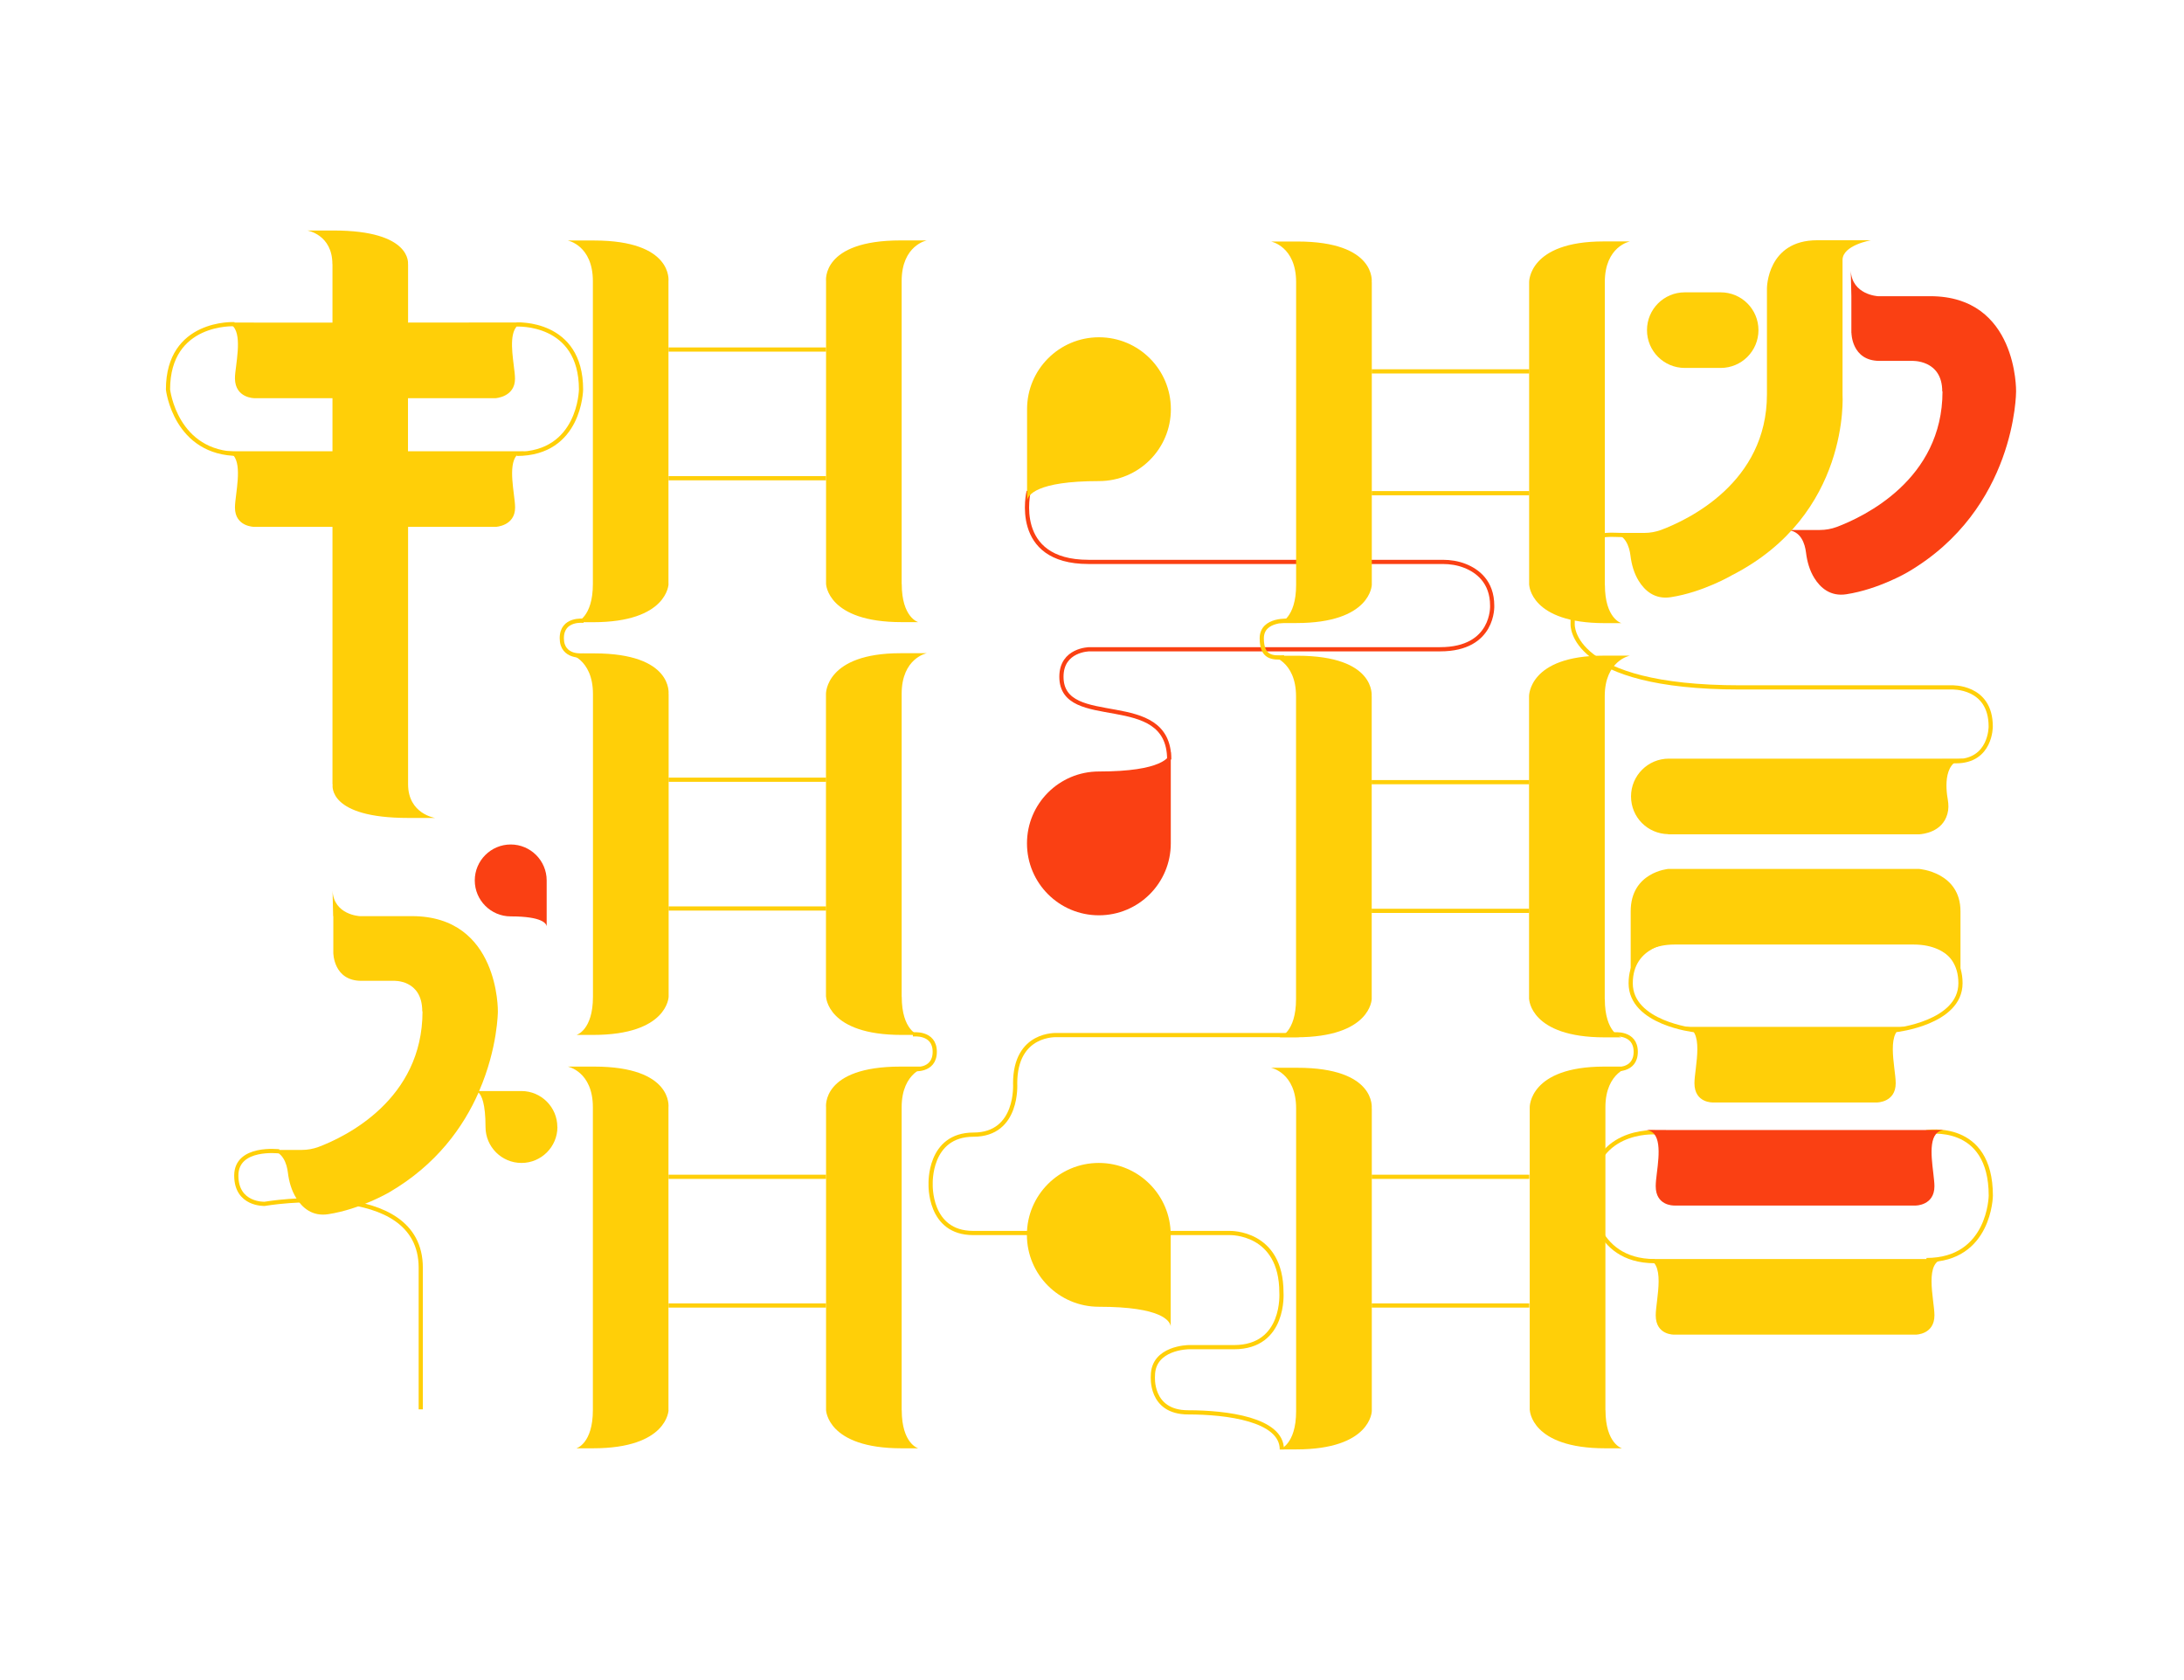 <?xml version="1.0" encoding="UTF-8"?>
<svg id="top01" xmlns="http://www.w3.org/2000/svg" viewBox="0 0 260 200">
  <defs>
    <style>
      .cls-1, .cls-2 {
        fill: #fa4013;
      }

      .cls-3, .cls-4 {
        fill: #ffcf08;
      }

      .cls-2, .cls-4 {
        fill-rule: evenodd;
      }

      .cls-5 {
        stroke: #fa4013;
      }

      .cls-5, .cls-6 {
        fill: none;
        stroke-miterlimit: 10;
        stroke-width: .5px;
      }

      .cls-6 {
        stroke: #ffcf08;
      }
    </style>
  </defs>
  <path id="topstrokchange26" class="cls-5" d="m122.46,58.49s-2.06,8.4,7.11,8.4h42.18c.9,0,1.8.14,2.64.47,1.48.58,3.25,1.88,3.25,4.74,0,0,.26,5.19-6.19,5.19h-41.76s-3.33.03-3.33,3.27c0,6.5,12.83,1.34,12.83,9.85"/>
  <path id="topstrokchange25" class="cls-6" d="m153.53,73.9s-3.31-.31-3.32,2.08c0,2.35,1.3,2.34,2.67,2.27"/>
  <path id="topstrokchange24" class="cls-6" d="m163.3,44.21h18.76"/>
  <path id="topstrokchange23" class="cls-6" d="m163.3,58.71h18.76"/>
  <path id="topstrokchange22" class="cls-6" d="m163.29,93.11h18.76"/>
  <path id="topstrokchange21" class="cls-6" d="m163.29,108.43h18.76"/>
  <path id="topstrokchange20" class="cls-6" d="m163.3,140.09h18.76"/>
  <path id="topstrokchange19" class="cls-6" d="m163.3,155.41h18.76"/>
  <path id="topstrokchange18" class="cls-6" d="m154.62,123.22h-28.77s-5-.34-5,5.76c0,0,.42,6.09-4.95,6.09s-5.11,5.88-5.11,5.88c0,0-.26,5.83,5.07,5.83h30.53s6.16-.2,6.16,7.09c0,0,.48,6.5-5.65,6.5h-5.39s-4.26.03-4.26,3.42c0,0-.4,4.34,4.19,4.34s11.16.83,11.16,4.42"/>
  <path id="topstrokchange17" class="cls-6" d="m192.11,123.14s2.62-.33,2.62,2.07-2.61,2.06-2.61,2.06"/>
  <path id="topstrokchange16" class="cls-6" d="m193.3,63.69c-2.8.03-6.08-1.27-6.08,10.61,0,0-.46,7.53,19.92,7.53h25.2s4.65-.21,4.65,4.65c0,0,.05,4.14-4.14,4.14h-1.63"/>
  <path id="topstrokchange15" class="cls-6" d="m225.71,122.62s7.68-.84,7.68-5.58-4.91-5.06-4.91-5.06"/>
  <path id="topstrokchange14" class="cls-6" d="m199.04,111.99s-4.91.32-4.91,5.06,7.57,5.58,7.57,5.58"/>
  <path id="topstrokchange13" class="cls-6" d="m229.33,134.77s7.67-1.31,7.67,7.57c0,0-.1,7.66-7.66,7.66"/>
  <path id="topstrokchange12" class="cls-6" d="m197.01,134.8s-7.67-.52-7.67,7.67c0,0,.1,7.66,7.66,7.66"/>
  <path id="topstrokchange11" class="cls-6" d="m33.23,137.06s-5.1-.63-5.1,2.88,3.37,3.37,3.37,3.37c0,0,18.59-3.22,18.59,7.61v16.85"/>
  <path id="topstrokchange10" class="cls-6" d="m79.59,155.41h18.75"/>
  <path id="topstrokchange09" class="cls-6" d="m79.59,140.09h18.75"/>
  <path id="topstrokchange08" class="cls-6" d="m108.66,123.14s2.62-.33,2.62,2.07-2.61,2.06-2.61,2.06"/>
  <path id="topstrokchange07" class="cls-6" d="m79.59,108.15h18.76"/>
  <path id="topstrokchange06" class="cls-6" d="m79.59,92.82h18.76"/>
  <path id="topstrokchange05" class="cls-6" d="m69.5,73.9s-2.62-.33-2.62,2.07,2.61,2.06,2.61,2.06"/>
  <path id="topstrokchange04" class="cls-6" d="m79.59,56.93h18.75"/>
  <path id="topstrokchange03" class="cls-6" d="m79.59,41.61h18.75"/>
  <path id="topstrokchange02" class="cls-6" d="m61.49,38.63s7.68-.45,7.68,7.74c0,0-.1,7.66-7.66,7.66"/>
  <path id="topstrokchange01" class="cls-6" d="m27.91,38.59s-7.91-.41-7.91,7.78c0,0,.87,7.66,8.43,7.66"/>
  <path id="toppath14" class="cls-1" d="m130.82,108.96c4.73,0,8.56-3.83,8.56-8.56v-10.89c-.09.62-1.03,2.33-8.56,2.33-4.73,0-8.56,3.83-8.56,8.56s3.83,8.56,8.56,8.56Z"/>
  <path id="toppath15" class="cls-3" d="m130.83,40.15c-4.73,0-8.56,3.83-8.56,8.56v10.89c.09-.62,1.03-2.33,8.56-2.33,4.73,0,8.56-3.83,8.56-8.56s-3.83-8.56-8.56-8.56Z"/>
  <path id="toppath13" class="cls-3" d="m130.81,138.44c4.73,0,8.56,3.83,8.56,8.56v10.89c-.09-.62-1.03-2.33-8.56-2.33-4.73,0-8.56-3.83-8.56-8.56s3.83-8.56,8.56-8.56Z"/>
  <path id="toppath12" class="cls-3" d="m191.14,167.86h-.02v-36.05h0c0-4.27,2.99-4.84,2.99-4.84h-3.13c-8.95,0-8.87,4.84-8.87,4.84v36.05h.01s.13,4.55,8.99,4.55h1.98s-1.96-.54-1.96-4.55Z"/>
  <path id="toppath11" class="cls-3" d="m163.3,131.95h0s.59-4.84-8.86-4.84h-3.13s2.99.57,2.99,4.84h0v36.04h0c0,4.01-1.96,4.55-1.96,4.55h1.98c8.89,0,8.99-4.55,8.99-4.55h0v-36.04Z"/>
  <path id="toppath10" class="cls-3" d="m107.35,167.86h-.01v-36.05h0c0-4.27,2.99-4.84,2.99-4.84h-3.13c-9.45,0-8.86,4.84-8.86,4.84h0v36.05h0s.13,4.55,8.99,4.55h1.98s-1.96-.54-1.96-4.55Z"/>
  <path id="toppath09" class="cls-3" d="m79.58,131.81s.59-4.84-8.86-4.84h-3.13s2.99.57,2.99,4.84h0v36.05h0c0,4.01-1.96,4.55-1.96,4.55h1.98c8.89,0,8.99-4.55,8.99-4.55h-.01v-36.05Z"/>
  <path id="toppath08" class="cls-3" d="m191.06,118.94h-.02v-36.05h0c0-4.27,2.99-4.84,2.99-4.84h-3.13c-8.95,0-8.87,4.84-8.87,4.84v36.05h.01s.13,4.55,8.99,4.55h1.98s-1.96-.54-1.96-4.55Z"/>
  <path id="toppath07" class="cls-3" d="m163.29,82.9h0s.59-4.84-8.86-4.84h-3.13s2.99.57,2.99,4.84v36.03h0c0,4.01-1.96,4.55-1.96,4.55h1.98c8.89,0,8.99-4.55,8.99-4.55h0v-36.03Z"/>
  <path id="toppath06" class="cls-3" d="m107.36,118.65h-.02v-36.05h0c0-4.27,2.99-4.84,2.99-4.84h-3.13c-8.95,0-8.87,4.84-8.87,4.84v36.05h.01s.13,4.55,8.99,4.55h1.98s-1.96-.54-1.96-4.55Z"/>
  <path id="toppath05" class="cls-3" d="m79.59,82.62h0s.59-4.84-8.86-4.84h-3.13s2.99.57,2.99,4.84v36.03h0c0,4.01-1.96,4.55-1.96,4.55h1.98c8.89,0,8.99-4.55,8.99-4.55h0v-36.03Z"/>
  <path id="toppath04" class="cls-3" d="m191.07,69.63h-.02v-36.05h0c0-4.27,2.99-4.84,2.99-4.84h-3.13c-8.95,0-8.87,4.84-8.87,4.84v36.05h.01s.13,4.55,8.99,4.55h1.98s-1.96-.54-1.96-4.55Z"/>
  <path id="toppath03" class="cls-3" d="m163.3,33.59h0s.59-4.84-8.86-4.84h-3.13s2.99.57,2.99,4.84v36.03h0c0,4.01-1.96,4.55-1.96,4.55h1.98c8.89,0,8.99-4.55,8.99-4.55h0v-36.03Z"/>
  <path id="toppath02" class="cls-3" d="m107.35,69.51h-.01v-36.05h0c0-4.27,2.99-4.84,2.99-4.84h-3.13c-9.45,0-8.86,4.84-8.86,4.84h0v36.05h0s.13,4.55,8.99,4.55h1.98s-1.96-.54-1.96-4.55Z"/>
  <path id="toppath01" class="cls-3" d="m79.58,33.47s.59-4.84-8.86-4.84h-3.13s2.99.57,2.99,4.84h0v36.05h0c0,4.01-1.96,4.55-1.96,4.55h1.98c8.89,0,8.99-4.55,8.99-4.55h-.01v-36.05Z"/>
  <path id="lighttoppath09" class="cls-3" d="m231.61,149.88h-35.82c2.68,0,1.32,4.86,1.32,6.7,0,2.39,2.22,2.3,2.22,2.3h28.74s2.22,0,2.22-2.3c0-1.84-1.36-6.7,1.32-6.7Z"/>
  <path id="lighttoppath08" class="cls-2" d="m231.61,134.52h-3.54s-28.74,0-28.74,0h0s-3.54-.01-3.54-.01c2.08,0,1.73,2.93,1.46,5.1-.08.62-.14,1.19-.14,1.6,0,2.3,2.05,2.3,2.21,2.3h0s28.75,0,28.75,0h0s2.22,0,2.22-2.3c0-.41-.07-.97-.14-1.6-.26-2.17-.62-5.1,1.46-5.1Z"/>
  <path id="lighttoppath07" class="cls-3" d="m227,122.24h-3.54s-19.52,0-19.52,0h-3.54c2.68,0,1.32,4.87,1.32,6.71,0,2.39,2.22,2.29,2.22,2.29h19.52s2.22,0,2.22-2.29c0-1.84-1.36-6.7,1.32-6.7Z"/>
  <path id="lighttoppath06" class="cls-3" d="m228.47,103.44h-29.87s-4.47.37-4.47,5.05v7.4s.58-3.45,5.23-3.45h28.46c4.65,0,5.57,3.45,5.57,3.45v-7.4c0-4.68-4.92-5.05-4.92-5.05Z"/>
  <path id="lighttoppath04" class="cls-3" d="m234.17,90.31h-5.78s-24.94,0-24.94,0c-.03,0-.05,0-.08,0h-4.7c-2.48,0-4.5,2.01-4.5,4.5s1.98,4.45,4.43,4.49v.02h29.87c.44-.03,2.75-.24,3.36-2.42.16-.55.15-1.14.05-1.71-.24-1.35-.6-4.88,2.29-4.88Z"/>
  <path id="lighttoppath03" class="cls-2" d="m220.4,39.62v-4.36h0l-.07-3.04c.15,2.89,3.24,3.04,3.24,3.04h6.22c10.41,0,10.22,11.29,10.22,11.34h0c0,.05,0,14-12.95,21.54,0,0-3.42,2.01-7.25,2.6-1.91.3-3.11-.78-3.82-1.93-.56-.9-.86-1.96-.99-3.04-.12-.98-.58-2.68-2.4-2.68h4.05c.68,0,1.36-.12,2.01-.36,3.21-1.21,12.59-5.63,12.59-16.13h-.03c0-3.84-3.64-3.64-3.64-3.64h-3.83c-3.34,0-3.34-3.34-3.34-3.34Zm-.09-7.61v.21c0-.07,0-.14,0-.21Z"/>
  <path id="lighttoppath02" class="cls-3" d="m216.33,28.6c-5.97,0-5.98,5.71-5.98,5.72v12.63h0c0,10.5-9.38,14.92-12.59,16.13-.65.24-1.33.36-2.01.36h-4.05c1.82,0,2.28,1.7,2.4,2.68.13,1.08.43,2.14.99,3.04.71,1.15,1.91,2.23,3.82,1.93,3.83-.59,7.25-2.6,7.25-2.6,14.13-7.2,13.19-21.48,13.19-21.54h0v-12.63h0v-3.38c0-1.75,3.38-2.34,3.38-2.34h-6.4Z"/>
  <path id="lighttoppath02-2" data-name="lighttoppath02" class="cls-3" d="m204.84,34.8h-4.27c-2.49,0-4.5,2.01-4.5,4.5s2.01,4.5,4.5,4.5h4.27c2.49,0,4.5-2.01,4.5-4.5s-2.01-4.5-4.5-4.5Z"/>
  <path id="lefttoppath03" class="cls-4" d="m66.35,134.16c0-2.36-1.92-4.28-4.28-4.28h-5.03c2.23-5.15,2.23-9.48,2.23-9.48h0s.19-11.34-10.22-11.34h-6.22s-3.1-.14-3.24-3.04l.07,3.04h.02v4.36s0,3.34,3.34,3.34h3.83s3.42-.2,3.42,3.64h.03c0,10.5-9.16,14.92-12.37,16.13-.65.24-1.33.36-2.01.36h-4.05c1.82,0,2.28,1.7,2.4,2.68.13,1.08.43,2.14.99,3.04.71,1.15,1.91,2.23,3.82,1.93,3.83-.59,7.25-2.6,7.25-2.6,5.67-3.3,8.85-7.82,10.64-11.88.37.35.83,1.32.83,4.1,0,2.36,1.92,4.28,4.28,4.28s4.28-1.92,4.28-4.28h-.01Z"/>
  <path id="lefttoppath02" class="cls-1" d="m60.8,100.53c2.36,0,4.28,1.92,4.28,4.28v5.45c-.05-.31-.51-1.17-4.28-1.17-2.36,0-4.28-1.92-4.28-4.28s1.92-4.28,4.28-4.28Z"/>
  <path id="lefttoppath01" class="cls-3" d="m62.67,53.72h-14.1v-6.32h10.44s2.3-.14,2.3-2.31c0-.41-.07-.97-.15-1.6-.24-1.92-.55-4.44.87-4.99.06-.02.04-.11-.02-.11h-2.99s-10.44.01-10.44.01v-6.95h-.01s.55-4.01-8.86-4.01h-3.13s2.99.47,2.99,4.01h.01v6.95h-9.31s-3.66-.01-3.66-.01c2.14,0,1.78,2.93,1.51,5.1-.08.63-.16,1.19-.15,1.6.05,2.31,2.3,2.31,2.3,2.31h9.31v6.32h-12.97c2.14,0,1.78,2.93,1.51,5.1-.08.63-.15,1.19-.15,1.6,0,2.3,2.3,2.3,2.3,2.3h9.31v30.65h.02c-.03.18-.52,4,8.98,4h3.22s-3.22-.47-3.22-4.01h0v-30.64h10.44s2.3-.1,2.3-2.3c0-.41-.07-.97-.15-1.6-.27-2.17-.63-5.1,1.51-5.1Z"/>
</svg>